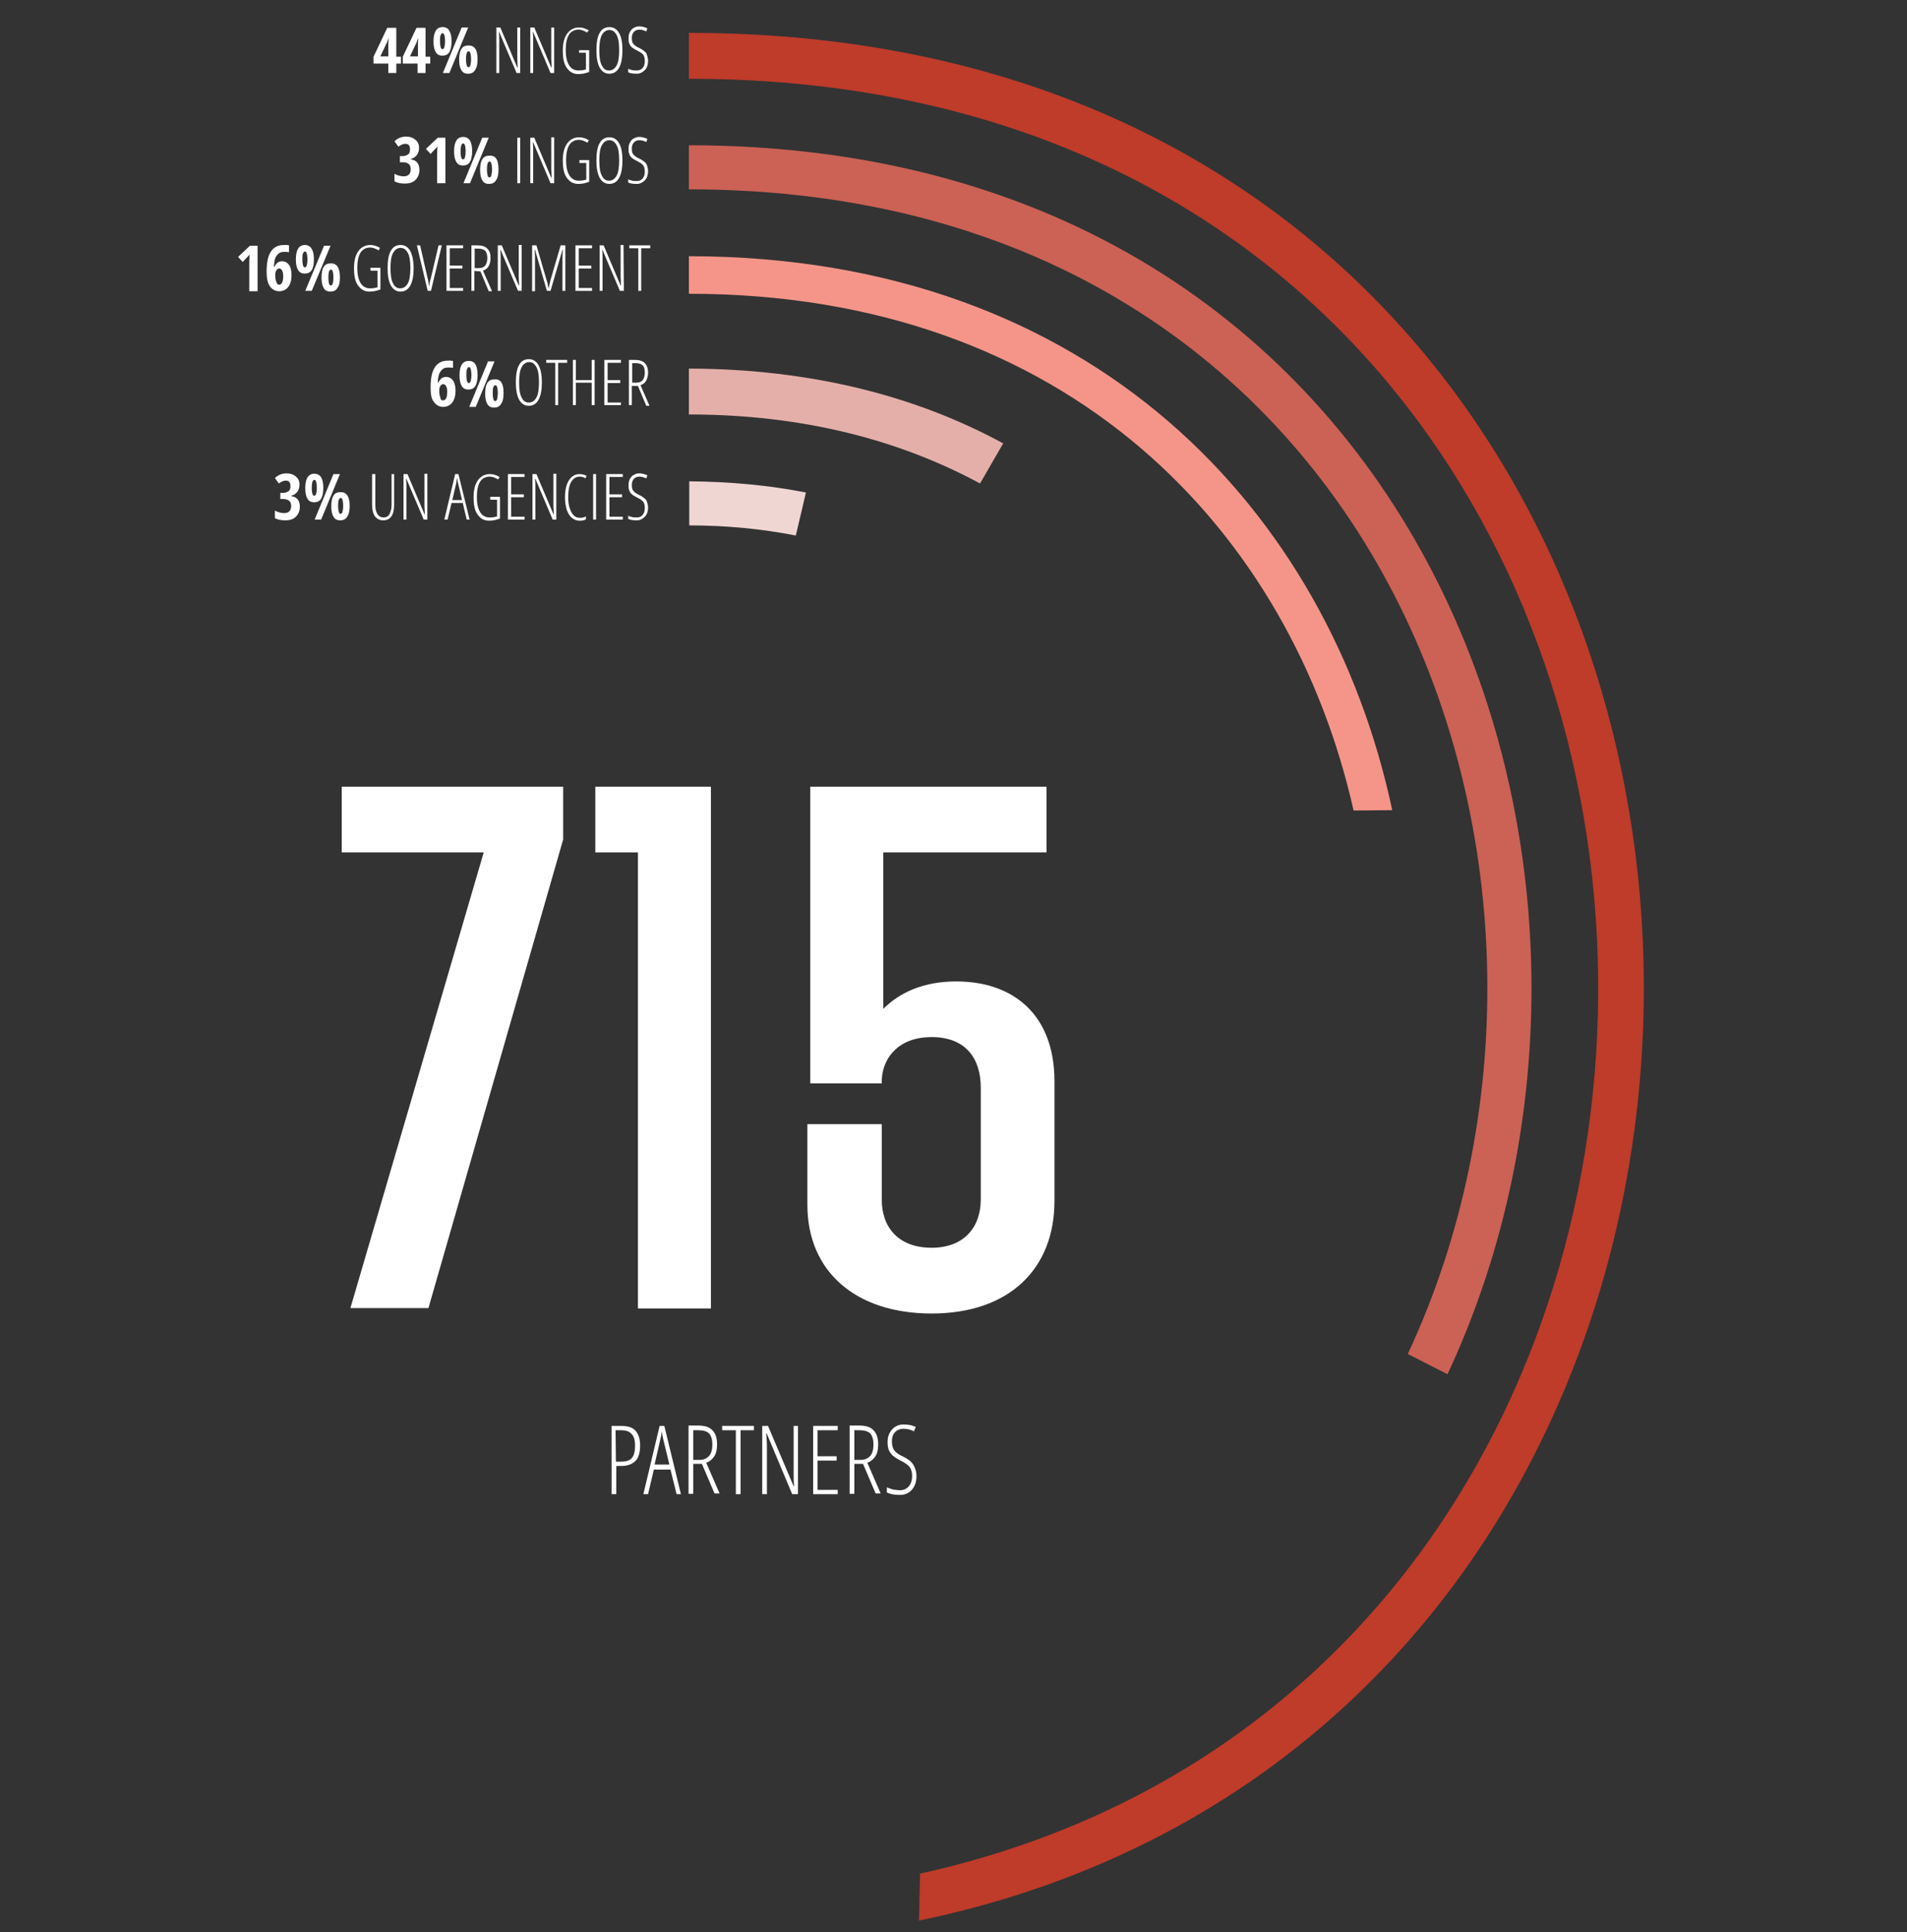 <?xml version="1.0" encoding="utf-8"?>
<!-- Generator: Adobe Illustrator 23.0.3, SVG Export Plug-In . SVG Version: 6.00 Build 0)  -->
<svg version="1.1" id="Layer_1" xmlns="http://www.w3.org/2000/svg" xmlns:xlink="http://www.w3.org/1999/xlink" x="0px" y="0px"
	 viewBox="0 0 527.9 534.7" style="enable-background:new 0 0 527.9 534.7;" xml:space="preserve">
<rect x="0" y="0" width="527.9" height="534.7" fill="#333333" stroke="none"/>
<style type="text/css">
	.st0{opacity:0.5;}
	.st1{fill:#BF331F;}
	.st2{fill:#FFFFFF;}
	.st3{fill:#F0D6D3;}
	.st4{fill:#E5AFA9;}
	.st5{fill:#CC6155;}
	.st6{fill:#BF3B2A;}
	.st7{fill:#F59589;}
</style>
<g>
	<g class="st0">
		<rect x="1246" y="314.8" class="st1" width="66.6" height="21.4"/>
		<rect x="1131.7" y="293.7" class="st1" width="69.7" height="42.2"/>
		<rect x="1018.8" y="226.1" class="st1" width="69.7" height="109.8"/>
		<rect x="907.5" y="129.6" class="st1" width="66.6" height="206.3"/>
		<rect x="793.2" y="45.9" class="st1" width="69.7" height="290"/>
	</g>
	<g>
		<path class="st2" d="M1277.1,287.2c-0.5,0.2-1.1,0.3-1.7,0.3c-0.7,0-1.2-0.1-1.7-0.3c-0.5-0.2-0.9-0.4-1.2-0.7
			c-0.3-0.3-0.6-0.7-0.8-1.2c-0.2-0.5-0.3-1-0.4-1.5c-0.1-0.6-0.1-1.2-0.1-1.9v-9.8h2.2v9.8c0,0.5,0,0.9,0,1.2c0,0.3,0.1,0.7,0.2,1
			c0.1,0.4,0.2,0.6,0.4,0.9c0.1,0.2,0.4,0.4,0.6,0.5c0.3,0.1,0.6,0.2,1,0.2s0.7-0.1,1-0.2s0.5-0.3,0.6-0.5c0.2-0.2,0.3-0.5,0.4-0.9
			s0.1-0.7,0.2-1c0-0.3,0-0.7,0-1.2v-9.8h2.2v9.8c0,0.7,0,1.3-0.1,1.9s-0.2,1.1-0.4,1.5c-0.2,0.5-0.5,0.9-0.8,1.2
			C1278,286.7,1277.6,287,1277.1,287.2z"/>
		<path class="st2" d="M1281.8,287.3v-15.2h1.6l3.8,9.4v-9.4h2.2v15.2h-1.5l-3.9-10.1v10.1H1281.8z"/>
		<path class="st2" d="M1247,308.1l3.3-15.2h2.2l3.3,15.2h-2.2l-0.8-3.8h-2.7l-0.8,3.8H1247z M1250.2,302.7h2.2l-1.1-6.5
			L1250.2,302.7z"/>
		<path class="st2" d="M1261,308.3c-0.7,0-1.3-0.1-1.8-0.3c-0.5-0.2-0.9-0.5-1.2-0.8c-0.3-0.3-0.6-0.8-0.8-1.3
			c-0.2-0.5-0.3-1.1-0.4-1.7s-0.1-1.3-0.1-2v-3.8c0-3.7,1.5-5.6,4.4-5.6c0.7,0,1.3,0.1,1.8,0.3c0.5,0.2,0.9,0.5,1.3,0.9
			c0.3,0.4,0.6,0.9,0.7,1.4c0.2,0.5,0.3,1.2,0.3,1.9c0,0.1,0,0.3,0,0.5h-2.2v-0.5c0-0.4,0-0.7-0.1-0.9c0-0.3-0.1-0.5-0.2-0.8
			c-0.1-0.2-0.2-0.5-0.3-0.6c-0.1-0.2-0.3-0.3-0.6-0.4c-0.2-0.1-0.5-0.1-0.8-0.1c-0.4,0-0.8,0.1-1.1,0.2c-0.3,0.2-0.5,0.4-0.7,0.7
			c-0.2,0.3-0.3,0.6-0.3,1c-0.1,0.4-0.1,0.8-0.1,1.3v4.9c0,0.4,0,0.7,0,1s0.1,0.6,0.1,0.9c0.1,0.3,0.1,0.6,0.2,0.8
			c0.1,0.2,0.2,0.4,0.4,0.6c0.2,0.2,0.4,0.3,0.6,0.4s0.5,0.1,0.8,0.1c0.4,0,0.7-0.1,0.9-0.2c0.3-0.1,0.5-0.3,0.6-0.5
			c0.2-0.2,0.3-0.5,0.4-0.9c0.1-0.3,0.2-0.7,0.2-1s0-0.7,0-1.2v-0.5h-2.2v-1.6h4.3v7.6h-1.6l-0.5-1.6
			C1262.7,307.7,1262,308.3,1261,308.3z"/>
		<path class="st2" d="M1267,308.1v-15.2h6v1.6h-3.8v4.9h2.7v1.6h-2.7v5.4h3.8v1.6h-6V308.1z"/>
		<path class="st2" d="M1274.3,308.1v-15.2h1.6l3.8,9.4v-9.4h2.2v15.2h-1.5l-3.9-10.1v10.1H1274.3z"/>
		<path class="st2" d="M1288,308.3c-0.6,0-1.2-0.1-1.7-0.3c-0.5-0.2-0.9-0.4-1.2-0.7c-0.3-0.3-0.6-0.7-0.8-1.2
			c-0.2-0.5-0.3-1-0.4-1.5s-0.1-1.2-0.1-1.8v-4.3c0-0.7,0-1.3,0.1-1.8s0.2-1.1,0.4-1.5c0.2-0.5,0.4-0.9,0.8-1.2
			c0.3-0.3,0.7-0.6,1.2-0.7c0.5-0.2,1-0.3,1.7-0.3s1.3,0.1,1.8,0.3c0.5,0.2,0.9,0.5,1.2,0.9c0.3,0.4,0.5,0.9,0.7,1.4
			s0.2,1.2,0.3,1.9c0,0.1,0,0.3,0,0.5h-2.2v-0.5c0-0.3,0-0.6,0-0.8c0-0.2,0-0.4-0.1-0.7c0-0.2-0.1-0.4-0.2-0.6
			c-0.1-0.1-0.2-0.3-0.3-0.4c-0.1-0.1-0.3-0.2-0.5-0.3c-0.2-0.1-0.4-0.1-0.7-0.1c-0.4,0-0.7,0.1-0.9,0.2c-0.3,0.1-0.4,0.3-0.6,0.4
			c-0.1,0.2-0.3,0.4-0.3,0.7c-0.1,0.3-0.1,0.6-0.1,0.9s0,0.6,0,1.1v5.4c0,0.4,0,0.7,0,1s0.1,0.6,0.2,0.9s0.2,0.5,0.4,0.7
			c0.1,0.2,0.3,0.4,0.6,0.5c0.2,0.1,0.5,0.2,0.8,0.2s0.6-0.1,0.8-0.2c0.2-0.1,0.4-0.3,0.5-0.5s0.2-0.4,0.3-0.7
			c0.1-0.3,0.1-0.6,0.1-0.9s0-0.6,0-1v-0.5h2.2v0.5c0,0.8-0.1,1.5-0.2,2.1s-0.4,1.1-0.7,1.6c-0.3,0.5-0.7,0.8-1.3,1
			C1289.4,308.1,1288.8,308.3,1288,308.3z"/>
		<path class="st2" d="M1293.6,308.1v-15.2h2.2v15.2H1293.6z"/>
		<path class="st2" d="M1298.1,308.1v-15.2h6v1.6h-3.8v4.9h2.7v1.6h-2.7v5.4h3.8v1.6h-6V308.1z"/>
		<path class="st2" d="M1309.4,308.3c-1.4,0-2.4-0.4-3.1-1.2c-0.7-0.8-1.1-1.9-1.2-3.3l2.2-0.5c0.1,2.2,0.8,3.3,2.2,3.3
			c1.1,0,1.6-0.5,1.6-1.6c0-0.3,0-0.6-0.1-0.9s-0.2-0.5-0.4-0.8c-0.2-0.2-0.3-0.4-0.5-0.6c-0.1-0.1-0.3-0.3-0.6-0.5l-2.7-2.2
			c-0.5-0.4-0.9-0.9-1.2-1.5c-0.3-0.6-0.4-1.3-0.4-2.1c0-1.1,0.3-2,1-2.7s1.6-1,2.8-1c1.2,0,2.2,0.3,2.9,0.9
			c0.7,0.6,1.2,1.5,1.3,2.6c0,0.1,0,0.3,0.1,0.5l-2.2,0.5c0-0.1,0-0.2,0-0.4c-0.1-0.7-0.3-1.2-0.6-1.7c-0.3-0.4-0.8-0.6-1.5-0.6
			c-0.5,0-0.9,0.1-1.2,0.4c-0.3,0.3-0.4,0.7-0.4,1.2c0,0.9,0.4,1.6,1.1,2.1l2.7,2.2c1.4,1.2,2.2,2.6,2.2,4.2c0,1.1-0.3,2-1,2.6
			C1311.4,307.9,1310.5,308.3,1309.4,308.3z"/>
	</g>
	<g>
		<path class="st2" d="M803.3,35.2V20h1.6l3.8,9.4V20h2.2v15.2h-1.5l-3.9-10.1v10.1H803.3z"/>
		<path class="st2" d="M813.1,35.2V20h1.6l3.8,9.4V20h2.2v15.2h-1.5l-3.9-10.1v10.1H813.1z"/>
		<path class="st2" d="M826.9,35.4c-0.7,0-1.3-0.1-1.8-0.3s-0.9-0.5-1.2-0.8s-0.6-0.8-0.8-1.3s-0.3-1.1-0.4-1.7
			c-0.1-0.6-0.1-1.3-0.1-2v-3.8c0-3.7,1.5-5.6,4.4-5.6c0.7,0,1.3,0.1,1.8,0.3c0.5,0.2,0.9,0.5,1.3,0.9c0.3,0.4,0.6,0.9,0.7,1.4
			c0.2,0.5,0.3,1.2,0.3,1.9c0,0.1,0,0.3,0,0.5H829v-0.5c0-0.4,0-0.7-0.1-0.9c0-0.3-0.1-0.5-0.2-0.8c-0.1-0.2-0.2-0.5-0.3-0.6
			c-0.1-0.2-0.3-0.3-0.6-0.4c-0.2-0.1-0.5-0.1-0.8-0.1c-0.4,0-0.8,0.1-1.1,0.2c-0.3,0.2-0.5,0.4-0.7,0.7c-0.2,0.3-0.3,0.6-0.3,1
			c-0.1,0.4-0.1,0.8-0.1,1.3v4.9c0,0.4,0,0.7,0,1s0.1,0.6,0.1,0.9c0.1,0.3,0.1,0.6,0.2,0.8c0.1,0.2,0.2,0.4,0.4,0.6
			c0.2,0.2,0.4,0.3,0.6,0.4c0.2,0.1,0.5,0.1,0.8,0.1c0.4,0,0.7-0.1,0.9-0.2c0.3-0.1,0.5-0.3,0.6-0.5c0.2-0.2,0.3-0.5,0.4-0.9
			c0.1-0.3,0.2-0.7,0.2-1s0-0.7,0-1.2v-0.5h-2.2v-1.6h4.3v7.6h-1.6l-0.5-1.6C828.7,34.8,828,35.4,826.9,35.4z"/>
		<path class="st2" d="M837,35.4c-0.8,0-1.4-0.1-2-0.3c-0.5-0.2-1-0.6-1.3-1s-0.6-1-0.7-1.6c-0.1-0.6-0.2-1.3-0.2-2.1v-5.5
			c0-0.8,0.1-1.5,0.2-2.1c0.1-0.6,0.4-1.1,0.7-1.5s0.8-0.8,1.3-1s1.2-0.3,2-0.3c1.5,0,2.5,0.4,3.2,1.3c0.7,0.8,1,2.1,1,3.7v5.5
			c0,0.8-0.1,1.5-0.2,2.1c-0.2,0.6-0.4,1.1-0.7,1.6c-0.3,0.4-0.8,0.8-1.3,1C838.4,35.3,837.7,35.4,837,35.4z M835.4,32.9
			c0.3,0.5,0.8,0.7,1.6,0.7s1.3-0.2,1.6-0.7s0.4-1.1,0.4-2v-6.6c0-0.9-0.1-1.5-0.4-2c-0.3-0.4-0.8-0.7-1.6-0.7s-1.3,0.2-1.6,0.7
			c-0.3,0.4-0.4,1.1-0.4,2v6.6C834.9,31.8,835.1,32.4,835.4,32.9z"/>
		<path class="st2" d="M845.8,35.4c-0.9,0-1.6-0.3-2.1-0.8s-0.9-1.2-1.1-2.1l1.6-0.5c0.4,1.1,0.9,1.6,1.6,1.6c0.3,0,0.6-0.1,0.8-0.3
			s0.3-0.5,0.3-0.8c0-0.5-0.2-0.9-0.5-1.3l-2.2-1.6c-0.2-0.2-0.4-0.3-0.6-0.5c-0.2-0.1-0.3-0.3-0.5-0.5s-0.3-0.4-0.4-0.7
			c-0.1-0.3-0.1-0.5-0.1-0.8c0-0.9,0.3-1.6,0.9-2.1c0.6-0.5,1.4-0.7,2.4-0.7c0.5,0,0.9,0.1,1.3,0.2c0.4,0.2,0.7,0.4,1,0.6
			c0.3,0.3,0.5,0.6,0.6,0.9c0.2,0.3,0.3,0.7,0.4,1.1l-1.6,0.5c-0.1-0.2-0.2-0.4-0.2-0.6c-0.1-0.2-0.2-0.3-0.3-0.5s-0.3-0.3-0.5-0.4
			S846.2,26,846,26c-0.3,0-0.6,0.1-0.8,0.3c-0.2,0.2-0.3,0.5-0.3,0.8s0.2,0.6,0.5,0.9l2.2,1.6c0.2,0.2,0.5,0.4,0.6,0.6
			c0.2,0.2,0.3,0.4,0.5,0.6s0.3,0.5,0.4,0.8c0.1,0.3,0.1,0.6,0.1,0.9c0,0.9-0.3,1.6-0.9,2.1C847.6,35.1,846.8,35.4,845.8,35.4z"/>
	</g>
	<g>
		<path class="st2" d="M921.4,123.7v-15.2h2.2v15.2H921.4z"/>
		<path class="st2" d="M925.9,123.7v-15.2h1.6l3.8,9.4v-9.4h2.2v15.2H932l-3.9-10.1v10.1H925.9z"/>
		<path class="st2" d="M939.7,123.8c-0.7,0-1.3-0.1-1.8-0.3c-0.5-0.2-0.9-0.5-1.2-0.8s-0.6-0.8-0.8-1.3s-0.3-1.1-0.4-1.7
			s-0.1-1.3-0.1-2v-3.8c0-3.7,1.5-5.6,4.4-5.6c0.7,0,1.3,0.1,1.8,0.3c0.5,0.2,0.9,0.5,1.3,0.9c0.3,0.4,0.6,0.9,0.7,1.4
			c0.2,0.5,0.3,1.2,0.3,1.9c0,0.1,0,0.3,0,0.5h-2.2v-0.5c0-0.4,0-0.7-0.1-0.9c0-0.3-0.1-0.5-0.2-0.8c-0.1-0.2-0.2-0.5-0.3-0.6
			c-0.1-0.2-0.3-0.3-0.6-0.4c-0.2-0.1-0.5-0.1-0.8-0.1c-0.4,0-0.8,0.1-1.1,0.2c-0.3,0.2-0.5,0.4-0.7,0.7c-0.2,0.3-0.3,0.6-0.3,1
			c-0.1,0.4-0.1,0.8-0.1,1.3v4.9c0,0.4,0,0.7,0,1s0.1,0.6,0.1,0.9c0.1,0.3,0.1,0.6,0.2,0.8c0.1,0.2,0.2,0.4,0.4,0.6s0.4,0.3,0.6,0.4
			c0.2,0.1,0.5,0.1,0.8,0.1c0.4,0,0.7-0.1,0.9-0.2c0.3-0.1,0.5-0.3,0.6-0.5c0.2-0.2,0.3-0.5,0.4-0.9c0.1-0.3,0.2-0.7,0.2-1
			s0-0.7,0-1.2v-0.5h-2.2V116h4.3v7.6h-1.6l-0.5-1.6C941.5,123.2,940.8,123.8,939.7,123.8z"/>
		<path class="st2" d="M949.8,123.8c-0.8,0-1.4-0.1-2-0.3c-0.5-0.2-1-0.6-1.3-1s-0.6-1-0.7-1.6c-0.1-0.6-0.2-1.3-0.2-2.1v-5.5
			c0-0.8,0.1-1.5,0.2-2.1c0.1-0.6,0.4-1.1,0.7-1.5s0.8-0.8,1.3-1s1.2-0.3,2-0.3c1.5,0,2.5,0.4,3.2,1.3s1,2.1,1,3.7v5.5
			c0,0.8-0.1,1.5-0.2,2.1c-0.2,0.6-0.4,1.1-0.7,1.6c-0.3,0.4-0.8,0.8-1.3,1C951.2,123.7,950.5,123.8,949.8,123.8z M948.2,121.4
			c0.3,0.5,0.8,0.7,1.6,0.7s1.3-0.2,1.6-0.7s0.4-1.1,0.4-2v-6.6c0-0.9-0.1-1.5-0.4-2c-0.3-0.4-0.8-0.7-1.6-0.7s-1.3,0.2-1.6,0.7
			c-0.3,0.4-0.4,1.1-0.4,2v6.6C947.7,120.2,947.9,120.9,948.2,121.4z"/>
		<path class="st2" d="M958.6,123.8c-0.9,0-1.6-0.3-2.1-0.8s-0.9-1.2-1.1-2.1l1.6-0.5c0.4,1.1,0.9,1.6,1.6,1.6
			c0.3,0,0.6-0.1,0.8-0.3c0.2-0.2,0.3-0.5,0.3-0.8c0-0.5-0.2-0.9-0.5-1.3L957,118c-0.2-0.2-0.4-0.3-0.6-0.5
			c-0.2-0.1-0.3-0.3-0.5-0.5s-0.3-0.4-0.4-0.7c-0.1-0.3-0.1-0.5-0.1-0.8c0-0.9,0.3-1.6,0.9-2.1c0.6-0.5,1.4-0.7,2.4-0.7
			c0.5,0,0.9,0.1,1.3,0.2c0.4,0.2,0.7,0.4,1,0.6c0.3,0.3,0.5,0.6,0.6,0.9c0.2,0.3,0.3,0.7,0.4,1.1l-1.6,0.5
			c-0.1-0.2-0.2-0.4-0.2-0.6c-0.1-0.2-0.2-0.3-0.3-0.5s-0.3-0.3-0.5-0.4s-0.4-0.1-0.6-0.1c-0.3,0-0.6,0.1-0.8,0.3
			c-0.2,0.2-0.3,0.5-0.3,0.8s0.2,0.6,0.5,0.9l2.2,1.6c0.2,0.2,0.5,0.4,0.6,0.6c0.2,0.2,0.3,0.4,0.5,0.6s0.3,0.5,0.4,0.8
			c0.1,0.3,0.1,0.6,0.1,0.9c0,0.9-0.3,1.6-0.9,2.1C960.4,123.6,959.6,123.8,958.6,123.8z"/>
	</g>
	<g>
		<path class="st2" d="M1150.5,284.6c-0.8,0-1.4-0.1-2-0.3c-0.5-0.2-1-0.6-1.3-1s-0.6-1-0.7-1.6s-0.2-1.3-0.2-2.1V274
			c0-0.8,0.1-1.5,0.2-2.1s0.4-1.1,0.7-1.5c0.3-0.4,0.8-0.8,1.3-1s1.2-0.3,2-0.3c1.5,0,2.5,0.4,3.2,1.3s1,2.1,1,3.7v5.5
			c0,0.8-0.1,1.5-0.2,2.1c-0.2,0.6-0.4,1.1-0.7,1.6c-0.3,0.4-0.8,0.8-1.3,1C1151.9,284.4,1151.2,284.6,1150.5,284.6z M1148.9,282.1
			c0.3,0.5,0.8,0.7,1.6,0.7c0.8,0,1.3-0.2,1.6-0.7c0.3-0.5,0.4-1.1,0.4-2v-6.6c0-0.9-0.1-1.5-0.4-2c-0.3-0.4-0.8-0.7-1.6-0.7
			c-0.8,0-1.3,0.2-1.6,0.7c-0.3,0.4-0.4,1.1-0.4,2v6.6C1148.4,281,1148.6,281.6,1148.9,282.1z"/>
		<path class="st2" d="M1158.2,284.4v-13.3h-2.7v-1.9h7.6v1.9h-2.7v13.3H1158.2z"/>
		<path class="st2" d="M1164.1,284.4v-15.2h2.2v6.5h3.8v-6.5h2.2v15.2h-2.2v-7.1h-3.8v7.1H1164.1z"/>
		<path class="st2" d="M1174.4,284.4v-15.2h6v1.6h-3.8v4.9h2.7v1.6h-2.7v5.4h3.8v1.6h-6V284.4z"/>
		<path class="st2" d="M1181.7,284.4v-15.2h2.7c1.6,0,2.8,0.3,3.7,0.9c0.8,0.6,1.2,1.7,1.2,3.1c0,0.9-0.2,1.7-0.5,2.3
			c-0.3,0.6-0.8,1-1.4,1.3l2.4,7.6h-2.2l-2.2-7.1h-1.6v7.1L1181.7,284.4L1181.7,284.4z M1183.9,275.7h0.5c0.9,0,1.6-0.2,2-0.6
			c0.5-0.4,0.7-1,0.7-1.9s-0.2-1.5-0.7-1.9s-1.1-0.6-2-0.6h-0.5V275.7z"/>
	</g>
	<g>
		<g>
			<path class="st2" d="M1013.8,201.7c-0.7,0-1.3-0.1-1.8-0.3s-0.9-0.5-1.2-0.8s-0.6-0.8-0.8-1.3s-0.3-1.1-0.4-1.7
				c-0.1-0.6-0.1-1.3-0.1-2v-3.8c0-3.7,1.5-5.6,4.4-5.6c0.7,0,1.3,0.1,1.8,0.3s0.9,0.5,1.3,0.9c0.3,0.4,0.6,0.9,0.7,1.4
				c0.2,0.5,0.3,1.2,0.3,1.9c0,0.1,0,0.3,0,0.5h-2.2v-0.5c0-0.4,0-0.7-0.1-0.9c0-0.3-0.1-0.5-0.2-0.8c-0.1-0.2-0.2-0.5-0.3-0.6
				c-0.1-0.2-0.3-0.3-0.6-0.4c-0.2-0.1-0.5-0.1-0.8-0.1c-0.4,0-0.8,0.1-1.1,0.2c-0.3,0.2-0.5,0.4-0.7,0.7s-0.3,0.6-0.3,1
				c-0.1,0.4-0.1,0.8-0.1,1.3v4.9c0,0.4,0,0.7,0,1s0.1,0.6,0.1,0.9c0.1,0.3,0.1,0.6,0.2,0.8c0.1,0.2,0.2,0.4,0.4,0.6
				c0.2,0.2,0.4,0.3,0.6,0.4c0.2,0.1,0.5,0.1,0.8,0.1c0.4,0,0.7-0.1,0.9-0.2c0.3-0.1,0.5-0.3,0.6-0.5c0.2-0.2,0.3-0.5,0.4-0.9
				s0.2-0.7,0.2-1s0-0.7,0-1.2v-0.5h-2.2v-1.6h4.3v7.6h-1.6l-0.5-1.6C1015.6,201.1,1014.8,201.7,1013.8,201.7z"/>
			<path class="st2" d="M1023.8,201.7c-0.8,0-1.4-0.1-2-0.3c-0.5-0.2-1-0.6-1.3-1s-0.6-1-0.7-1.6c-0.1-0.6-0.2-1.3-0.2-2.1v-5.5
				c0-0.8,0.1-1.5,0.2-2.1c0.1-0.6,0.4-1.1,0.7-1.5s0.8-0.8,1.3-1s1.2-0.3,2-0.3c1.5,0,2.5,0.4,3.2,1.3s1,2.1,1,3.7v5.5
				c0,0.8-0.1,1.5-0.2,2.1c-0.2,0.6-0.4,1.1-0.7,1.6c-0.3,0.4-0.8,0.8-1.3,1C1025.2,201.6,1024.6,201.7,1023.8,201.7z M1022.3,199.2
				c0.3,0.5,0.8,0.7,1.6,0.7s1.3-0.2,1.6-0.7s0.4-1.1,0.4-2v-6.6c0-0.9-0.1-1.5-0.4-2c-0.3-0.4-0.8-0.7-1.6-0.7s-1.3,0.2-1.6,0.7
				c-0.3,0.4-0.4,1.1-0.4,2v6.6C1021.8,198.1,1022,198.8,1022.3,199.2z"/>
			<path class="st2" d="M1032.2,201.5l-3.3-15.2h2.2l1.6,8.1l0.6,3.8l0.6-3.8l1.6-8.1h2.2l-3.3,15.2H1032.2z"/>
			<path class="st2" d="M1038.8,201.5v-15.2h6v1.6h-3.8v4.9h2.7v1.6h-2.7v5.4h3.8v1.6L1038.8,201.5L1038.8,201.5z"/>
			<path class="st2" d="M1046.1,201.5v-15.2h2.7c1.6,0,2.8,0.3,3.7,0.9c0.8,0.6,1.2,1.7,1.2,3.1c0,0.9-0.2,1.7-0.5,2.3
				s-0.8,1-1.4,1.3l2.4,7.6h-2.2l-2.2-7.1h-1.6v7.1L1046.1,201.5L1046.1,201.5z M1048.3,192.8h0.5c0.9,0,1.6-0.2,2-0.6
				c0.5-0.4,0.7-1,0.7-1.9s-0.2-1.5-0.7-1.9s-1.1-0.6-2-0.6h-0.5V192.8z"/>
			<path class="st2" d="M1055.5,201.5v-15.2h1.6l3.8,9.4v-9.4h2.2v15.2h-1.5l-3.9-10.1v10.1H1055.5z"/>
			<path class="st2" d="M1065.3,201.5v-15.2h3l2.2,11.6l2.2-11.6h3v15.2h-2.2v-12l-2.2,12h-1.6l-2.2-12v12H1065.3z"/>
			<path class="st2" d="M1077.7,201.5v-15.2h6v1.6h-3.8v4.9h2.7v1.6h-2.7v5.4h3.8v1.6L1077.7,201.5L1077.7,201.5z"/>
			<path class="st2" d="M1085,201.5v-15.2h1.6l3.8,9.4v-9.4h2.2v15.2h-1.5l-3.9-10.1v10.1H1085z"/>
			<path class="st2" d="M1096.4,201.5v-13.3h-2.7v-1.9h7.6v1.9h-2.7v13.3H1096.4z"/>
		</g>
		<g>
			<path class="st2" d="M1022.3,222.4l3.3-15.2h2.2l3.3,15.2h-2.2l-0.8-3.8h-2.7l-0.8,3.8H1022.3z M1025.6,216.9h2.2l-1.1-6.5
				L1025.6,216.9z"/>
			<path class="st2" d="M1036.3,222.5c-0.7,0-1.3-0.1-1.8-0.3s-0.9-0.5-1.2-0.8c-0.3-0.3-0.6-0.8-0.8-1.3c-0.2-0.5-0.3-1.1-0.4-1.7
				c-0.1-0.6-0.1-1.3-0.1-2v-3.8c0-3.7,1.5-5.6,4.4-5.6c0.7,0,1.3,0.1,1.8,0.3s0.9,0.5,1.3,0.9c0.3,0.4,0.6,0.9,0.7,1.4
				c0.2,0.5,0.3,1.2,0.3,1.9c0,0.1,0,0.3,0,0.5h-2.2v-0.5c0-0.4,0-0.7-0.1-0.9c0-0.3-0.1-0.5-0.2-0.8c-0.1-0.2-0.2-0.5-0.3-0.6
				c-0.1-0.2-0.3-0.3-0.6-0.4c-0.2-0.1-0.5-0.1-0.8-0.1c-0.4,0-0.8,0.1-1.1,0.2c-0.3,0.2-0.5,0.4-0.7,0.7s-0.3,0.6-0.3,1
				c-0.1,0.4-0.1,0.8-0.1,1.3v4.9c0,0.4,0,0.7,0,1s0.1,0.6,0.1,0.9c0.1,0.3,0.1,0.6,0.2,0.8s0.2,0.4,0.4,0.6
				c0.2,0.2,0.4,0.3,0.6,0.4c0.2,0.1,0.5,0.1,0.8,0.1c0.4,0,0.7-0.1,0.9-0.2c0.3-0.1,0.5-0.3,0.6-0.5c0.2-0.2,0.3-0.5,0.4-0.9
				c0.1-0.3,0.2-0.7,0.2-1s0-0.7,0-1.2v-0.5h-2.2v-1.6h4.3v7.6h-1.6l-0.5-1.6C1038,221.9,1037.3,222.5,1036.3,222.5z"/>
			<path class="st2" d="M1042.4,222.4v-15.2h6v1.6h-3.8v4.9h2.7v1.6h-2.7v5.4h3.8v1.6L1042.4,222.4L1042.4,222.4z"/>
			<path class="st2" d="M1049.7,222.4v-15.2h1.6l3.8,9.4v-9.4h2.2v15.2h-1.5l-3.9-10.1v10.1H1049.7z"/>
			<path class="st2" d="M1063.3,222.5c-0.6,0-1.2-0.1-1.7-0.3s-0.9-0.4-1.2-0.7c-0.3-0.3-0.6-0.7-0.8-1.2c-0.2-0.5-0.3-1-0.4-1.5
				s-0.1-1.2-0.1-1.8v-4.3c0-0.7,0-1.3,0.1-1.8s0.2-1.1,0.4-1.5c0.2-0.5,0.4-0.9,0.8-1.2c0.3-0.3,0.7-0.6,1.2-0.7s1-0.3,1.7-0.3
				s1.3,0.1,1.8,0.3s0.9,0.5,1.2,0.9c0.3,0.4,0.5,0.9,0.7,1.4s0.2,1.2,0.3,1.9c0,0.1,0,0.3,0,0.5h-2.2v-0.5c0-0.3,0-0.6,0-0.8
				s0-0.4-0.1-0.7c0-0.2-0.1-0.4-0.2-0.6c-0.1-0.1-0.2-0.3-0.3-0.4c-0.1-0.1-0.3-0.2-0.5-0.3s-0.4-0.1-0.7-0.1
				c-0.4,0-0.7,0.1-0.9,0.2c-0.3,0.1-0.4,0.3-0.6,0.4c-0.1,0.2-0.3,0.4-0.3,0.7c-0.1,0.3-0.1,0.6-0.1,0.9c0,0.3,0,0.6,0,1.1v5.4
				c0,0.4,0,0.7,0,1s0.1,0.6,0.2,0.9c0.1,0.3,0.2,0.5,0.4,0.7c0.1,0.2,0.3,0.4,0.6,0.5c0.2,0.1,0.5,0.2,0.8,0.2s0.6-0.1,0.8-0.2
				c0.2-0.1,0.4-0.3,0.5-0.5s0.2-0.4,0.3-0.7c0.1-0.3,0.1-0.6,0.1-0.9s0-0.6,0-1V217h2.2v0.5c0,0.8-0.1,1.5-0.2,2.1
				s-0.4,1.1-0.7,1.6c-0.3,0.5-0.7,0.8-1.3,1C1064.7,222.4,1064.1,222.5,1063.3,222.5z"/>
			<path class="st2" d="M1068.9,222.4v-15.2h2.2v15.2H1068.9z"/>
			<path class="st2" d="M1073.4,222.4v-15.2h6v1.6h-3.8v4.9h2.7v1.6h-2.7v5.4h3.8v1.6L1073.4,222.4L1073.4,222.4z"/>
			<path class="st2" d="M1084.7,222.5c-1.4,0-2.4-0.4-3.1-1.2s-1.1-1.9-1.2-3.3l2.2-0.5c0.1,2.2,0.8,3.3,2.2,3.3
				c1.1,0,1.6-0.5,1.6-1.6c0-0.3,0-0.6-0.1-0.9c-0.1-0.3-0.2-0.5-0.4-0.8c-0.2-0.2-0.3-0.4-0.5-0.6c-0.1-0.1-0.3-0.3-0.6-0.5
				l-2.7-2.2c-0.5-0.4-0.9-0.9-1.2-1.5c-0.3-0.6-0.4-1.3-0.4-2.1c0-1.1,0.3-2,1-2.7s1.6-1,2.8-1c1.2,0,2.2,0.3,2.9,0.9
				c0.7,0.6,1.2,1.5,1.3,2.6c0,0.1,0,0.3,0.1,0.5l-2.2,0.5c0-0.1,0-0.2,0-0.4c-0.1-0.7-0.3-1.2-0.6-1.7c-0.3-0.4-0.8-0.6-1.5-0.6
				c-0.5,0-0.9,0.1-1.2,0.4c-0.3,0.3-0.4,0.7-0.4,1.2c0,0.9,0.4,1.6,1.1,2.1l2.7,2.2c1.4,1.2,2.2,2.6,2.2,4.2c0,1.1-0.3,2-1,2.6
				C1086.8,222.2,1085.8,222.5,1084.7,222.5z"/>
		</g>
	</g>
</g>
<g>
	<g>
		<g>
			<path class="st2" d="M111,17.6h-1.3v2.6h-2.2v-2.6h-4.1v-1.9l3.8-8h2.5v8h1.3C111,15.7,111,17.6,111,17.6z M107.5,15.6V13v-1.2
				l0.1-1.1h-0.1c-0.2,0.6-0.4,1.2-0.7,1.7l-1.5,3.2C105.3,15.6,107.5,15.6,107.5,15.6z"/>
			<path class="st2" d="M119.1,17.6h-1.3v2.6h-2.2v-2.6h-4.1v-1.9l3.8-8h2.5v8h1.3C119.1,15.7,119.1,17.6,119.1,17.6z M115.7,15.6
				V13v-1.2l0.1-1.1h-0.1c-0.2,0.6-0.4,1.2-0.7,1.7l-1.5,3.2C113.5,15.6,115.7,15.6,115.7,15.6z"/>
			<path class="st2" d="M125,11.4c0,1.3-0.2,2.3-0.6,3s-1.1,1-1.9,1c-0.9,0-1.5-0.3-1.9-1s-0.6-1.6-0.6-2.9c0-2.6,0.8-4,2.5-4
				C124.1,7.4,125,8.8,125,11.4z M121.8,11.4c0,0.8,0.1,1.4,0.2,1.7c0.1,0.4,0.3,0.5,0.5,0.5s0.4-0.2,0.5-0.5
				c0.1-0.4,0.2-0.9,0.2-1.7s-0.1-1.4-0.2-1.7c-0.1-0.4-0.3-0.5-0.5-0.5s-0.4,0.2-0.5,0.5C121.8,10,121.8,10.6,121.8,11.4z
				 M129.6,7.6l-5.2,12.6h-1.8l5.2-12.6C127.8,7.6,129.6,7.6,129.6,7.6z M132.2,16.4c0,1.3-0.2,2.3-0.7,3c-0.4,0.7-1.1,1-1.9,1
				c-0.9,0-1.5-0.3-1.9-1s-0.6-1.6-0.6-2.9s0.2-2.3,0.6-2.9c0.4-0.7,1-1,1.9-1C131.4,12.5,132.2,13.8,132.2,16.4z M129,16.4
				c0,0.8,0.1,1.4,0.2,1.7s0.3,0.5,0.5,0.5s0.4-0.2,0.5-0.5s0.2-0.9,0.2-1.7c0-0.8-0.1-1.4-0.2-1.7c-0.1-0.4-0.3-0.5-0.5-0.5
				s-0.4,0.2-0.5,0.5S129,15.6,129,16.4z"/>
			<path class="st2" d="M144.1,20.2H143l-4.8-11.3h-0.1c0.1,0.8,0.1,1.5,0.1,2.3v9h-0.8V7.6h1.1l4.7,11.1h0.1c0-0.9-0.1-1.7-0.1-2.4
				V7.6h0.8v12.6H144.1z"/>
			<path class="st2" d="M153.5,20.2h-1.1l-4.8-11.3h-0.1c0.1,0.8,0.1,1.5,0.1,2.3v9h-0.8V7.6h1.1l4.7,11.1h0.1
				c0-0.9-0.1-1.7-0.1-2.4V7.6h0.8v12.6H153.5z"/>
			<path class="st2" d="M160.3,13.9h2.8v6c-1,0.4-2,0.6-3,0.6c-1.4,0-2.4-0.6-3.2-1.7s-1.1-2.7-1.1-4.8c0-2,0.4-3.6,1.2-4.7
				s1.9-1.7,3.3-1.7c1,0,1.8,0.3,2.7,0.8L162.5,9c-0.8-0.5-1.6-0.8-2.3-0.8c-1.2,0-2.1,0.5-2.7,1.4c-0.6,1-0.9,2.4-0.9,4.2
				s0.3,3.2,0.9,4.2c0.6,1,1.5,1.5,2.6,1.5c0.8,0,1.5-0.1,2.1-0.3v-4.6h-1.9L160.3,13.9L160.3,13.9z"/>
			<path class="st2" d="M172.3,13.9c0,2.1-0.3,3.7-0.9,4.8c-0.6,1.1-1.5,1.7-2.7,1.7s-2.1-0.6-2.7-1.7c-0.6-1.1-0.9-2.7-0.9-4.8
				c0-2.2,0.3-3.8,0.9-4.8c0.6-1.1,1.5-1.6,2.7-1.6s2.1,0.6,2.7,1.7C172,10.2,172.3,11.8,172.3,13.9z M165.9,13.9
				c0,1.9,0.2,3.3,0.7,4.2c0.5,1,1.1,1.4,2,1.4s1.6-0.5,2.1-1.4s0.7-2.4,0.7-4.2c0-1.9-0.2-3.3-0.7-4.2s-1.1-1.4-2-1.4
				s-1.6,0.5-2.1,1.4C166.1,10.7,165.9,12.1,165.9,13.9z"/>
			<path class="st2" d="M179.4,16.9c0,1-0.3,1.9-0.9,2.5c-0.6,0.6-1.3,1-2.2,1c-1,0-1.8-0.1-2.4-0.4v-1c0.3,0.2,0.7,0.3,1.1,0.4
				c0.4,0.1,0.9,0.1,1.3,0.1c0.6,0,1.2-0.2,1.6-0.7c0.4-0.5,0.6-1.1,0.6-1.9c0-0.7-0.1-1.2-0.4-1.7c-0.3-0.4-0.9-0.8-1.7-1.2
				c-0.6-0.3-1.1-0.6-1.5-0.9c-0.3-0.3-0.6-0.7-0.7-1.1c-0.2-0.4-0.2-0.9-0.2-1.5s0.1-1.2,0.4-1.7c0.3-0.5,0.6-0.9,1.1-1.1
				c0.5-0.3,0.9-0.4,1.5-0.4c0.5,0,0.9,0.1,1.3,0.2c0.4,0.1,0.7,0.2,0.9,0.4l-0.3,0.8c-0.6-0.3-1.3-0.5-1.9-0.5
				c-0.6,0-1.1,0.2-1.5,0.6s-0.6,1-0.6,1.7s0.1,1.3,0.4,1.6c0.3,0.4,0.8,0.8,1.7,1.2c0.8,0.4,1.5,0.9,1.9,1.4
				C179.2,15.4,179.4,16.1,179.4,16.9z"/>
		</g>
	</g>
	<g>
		<g>
			<path class="st2" d="M116,40.9c0,0.8-0.2,1.5-0.6,2s-0.9,0.9-1.7,1.1v0.1c0.8,0.1,1.4,0.4,1.8,0.9s0.6,1.2,0.6,2
				c0,1.2-0.4,2.1-1.1,2.8s-1.7,1-3,1c-1.1,0-2-0.2-2.8-0.6v-2.1c0.4,0.2,0.8,0.4,1.2,0.5c0.4,0.1,0.9,0.2,1.3,0.2
				c0.7,0,1.2-0.2,1.5-0.5s0.5-0.8,0.5-1.5c0-1.3-0.8-1.9-2.3-1.9h-0.7v-1.7h0.7c0.7,0,1.2-0.2,1.6-0.5s0.5-0.8,0.5-1.4
				c0-0.5-0.1-0.9-0.3-1.1c-0.2-0.3-0.6-0.4-1-0.4c-0.6,0-1.3,0.3-1.9,0.8l-1.1-1.5c0.8-0.8,1.9-1.3,3.2-1.3c1.1,0,1.9,0.3,2.5,0.8
				C115.7,39.2,116,40,116,40.9z"/>
			<path class="st2" d="M123.3,50.7H121v-7.4c0-0.8,0-1.7,0.1-2.8c0,0.1-0.2,0.2-0.4,0.5c-0.3,0.3-0.8,0.8-1.5,1.6l-1.3-1.4l3.3-3.1
				h2.1C123.3,38.1,123.3,50.7,123.3,50.7z"/>
			<path class="st2" d="M130.7,41.8c0,1.3-0.2,2.3-0.6,3c-0.4,0.7-1.1,1-1.9,1c-0.9,0-1.5-0.3-1.9-1s-0.6-1.6-0.6-2.9
				c0-2.6,0.8-4,2.5-4C129.9,37.9,130.7,39.2,130.7,41.8z M127.5,41.9c0,0.8,0.1,1.4,0.2,1.7c0.1,0.4,0.3,0.5,0.5,0.5
				s0.4-0.2,0.5-0.5c0.1-0.4,0.2-0.9,0.2-1.7s-0.1-1.4-0.2-1.7c-0.1-0.4-0.3-0.5-0.5-0.5s-0.4,0.2-0.5,0.5S127.5,41.1,127.5,41.9z
				 M135.3,38.1l-5.2,12.6h-1.8l5.2-12.6H135.3z M138,46.9c0,1.3-0.2,2.3-0.7,3c-0.4,0.7-1.1,1-1.9,1c-0.9,0-1.5-0.3-1.9-1
				s-0.6-1.6-0.6-2.9c0-1.3,0.2-2.3,0.6-2.9c0.4-0.7,1-1,1.9-1C137.2,42.9,138,44.2,138,46.9z M134.8,46.9c0,0.8,0.1,1.4,0.2,1.7
				c0.1,0.4,0.3,0.5,0.5,0.5s0.4-0.2,0.5-0.5c0.1-0.4,0.2-0.9,0.2-1.7s-0.1-1.4-0.2-1.7c-0.1-0.4-0.3-0.5-0.5-0.5s-0.4,0.2-0.5,0.5
				S134.8,46.1,134.8,46.9z"/>
			<path class="st2" d="M143.2,50.7V38.1h0.8v12.6C144,50.7,143.2,50.7,143.2,50.7z"/>
			<path class="st2" d="M153.5,50.7h-1.1l-4.8-11.3h-0.1c0.1,0.8,0.1,1.5,0.1,2.3v9h-0.8V38.1h1.1l4.7,11.1h0.1
				c0-0.9-0.1-1.7-0.1-2.4V38h0.8v12.7H153.5z"/>
			<path class="st2" d="M160.3,44.3h2.8v6c-1,0.4-2,0.6-3,0.6c-1.4,0-2.4-0.6-3.2-1.7c-0.8-1.1-1.1-2.7-1.1-4.8c0-2,0.4-3.6,1.2-4.7
				c0.8-1.1,1.9-1.7,3.3-1.7c1,0,1.8,0.3,2.7,0.8l-0.4,0.7c-0.8-0.5-1.6-0.8-2.3-0.8c-1.2,0-2.1,0.5-2.7,1.4c-0.6,1-0.9,2.4-0.9,4.2
				s0.3,3.2,0.9,4.2c0.6,1,1.5,1.5,2.6,1.5c0.8,0,1.5-0.1,2.1-0.3v-4.6h-1.9v-0.8C160.4,44.3,160.3,44.3,160.3,44.3z"/>
			<path class="st2" d="M172.3,44.4c0,2.1-0.3,3.7-0.9,4.8c-0.6,1.1-1.5,1.7-2.7,1.7s-2.1-0.6-2.7-1.7c-0.6-1.1-0.9-2.7-0.9-4.8
				c0-2.2,0.3-3.8,0.9-4.8c0.6-1.1,1.5-1.6,2.7-1.6s2.1,0.6,2.7,1.7C172,40.7,172.3,42.3,172.3,44.4z M165.9,44.4
				c0,1.9,0.2,3.3,0.7,4.2c0.5,1,1.1,1.4,2,1.4s1.6-0.5,2.1-1.4s0.7-2.4,0.7-4.2c0-1.9-0.2-3.3-0.7-4.2s-1.1-1.4-2-1.4
				s-1.6,0.5-2.1,1.4C166.1,41.1,165.9,42.5,165.9,44.4z"/>
			<path class="st2" d="M179.4,47.4c0,1-0.3,1.9-0.9,2.5c-0.6,0.6-1.3,1-2.2,1c-1,0-1.8-0.1-2.4-0.4v-0.9c0.3,0.2,0.7,0.3,1.1,0.4
				c0.4,0.1,0.9,0.1,1.3,0.1c0.6,0,1.2-0.2,1.6-0.7c0.4-0.5,0.6-1.1,0.6-1.9c0-0.7-0.1-1.2-0.4-1.7c-0.3-0.4-0.9-0.8-1.7-1.2
				c-0.6-0.3-1.1-0.6-1.5-0.9c-0.3-0.3-0.6-0.7-0.7-1.1c-0.2-0.4-0.2-0.9-0.2-1.5s0.1-1.2,0.4-1.7c0.3-0.5,0.6-0.9,1.1-1.1
				c0.5-0.3,0.9-0.4,1.5-0.4c0.5,0,0.9,0.1,1.3,0.2c0.4,0.1,0.7,0.2,0.9,0.4l-0.3,0.8c-0.6-0.3-1.3-0.5-1.9-0.5
				c-0.6,0-1.1,0.2-1.5,0.6c-0.4,0.4-0.6,1-0.6,1.7s0.1,1.3,0.4,1.6c0.3,0.4,0.8,0.8,1.7,1.2c0.8,0.4,1.5,0.9,1.9,1.4
				C179.2,45.9,179.4,46.6,179.4,47.4z"/>
		</g>
	</g>
	<g>
		<g>
			<g>
				<g>
					<path class="st2" d="M102.5,74.1h2.8v6c-1,0.4-2,0.6-3,0.6c-1.4,0-2.4-0.6-3.2-1.7c-0.8-1.1-1.1-2.7-1.1-4.8
						c0-2,0.4-3.6,1.2-4.7c0.8-1.1,1.9-1.7,3.3-1.7c1,0,1.8,0.3,2.7,0.8l-0.4,0.7c-0.8-0.5-1.6-0.8-2.3-0.8c-1.2,0-2.1,0.5-2.7,1.4
						c-0.6,1-0.9,2.4-0.9,4.2c0,1.8,0.3,3.2,0.9,4.2s1.5,1.5,2.6,1.5c0.8,0,1.5-0.1,2.1-0.3v-4.6h-1.9L102.5,74.1L102.5,74.1z"/>
					<path class="st2" d="M114.5,74.2c0,2.1-0.3,3.7-0.9,4.8c-0.6,1.1-1.5,1.7-2.7,1.7s-2.1-0.6-2.7-1.7s-0.9-2.7-0.9-4.8
						c0-2.2,0.3-3.8,0.9-4.8c0.6-1.1,1.5-1.6,2.7-1.6s2.1,0.6,2.7,1.7C114.1,70.5,114.5,72.1,114.5,74.2z M108.1,74.2
						c0,1.9,0.2,3.3,0.7,4.2c0.5,1,1.1,1.4,2,1.4s1.6-0.5,2.1-1.4s0.7-2.4,0.7-4.2c0-1.9-0.2-3.3-0.7-4.2c-0.5-0.9-1.1-1.4-2-1.4
						s-1.6,0.5-2.1,1.4C108.3,70.9,108.1,72.3,108.1,74.2z"/>
					<path class="st2" d="M121.4,67.9h0.9l-3,12.6h-0.9l-3-12.6h0.9l2,8.8c0.2,0.7,0.3,1.2,0.3,1.5c0.1,0.3,0.1,0.7,0.2,1.2
						c0-0.3,0.1-0.7,0.1-1c0.1-0.3,0.1-0.6,0.2-0.8C119.2,77.4,119.9,74.2,121.4,67.9z"/>
					<path class="st2" d="M128.2,80.5h-4.6V67.9h4.6v0.8h-3.7v4.8h3.5v0.8h-3.5v5.4h3.7V80.5z"/>
					<path class="st2" d="M131.3,75v5.5h-0.8V67.9h1.7c1.2,0,2.1,0.3,2.7,0.9c0.6,0.6,0.9,1.4,0.9,2.6c0,0.9-0.2,1.6-0.5,2.2
						s-0.8,1-1.6,1.3l2.5,5.7h-0.9l-2.3-5.5L131.3,75L131.3,75z M131.3,74.2h1.2c0.8,0,1.4-0.2,1.8-0.7c0.4-0.5,0.6-1.2,0.6-2.1
						s-0.2-1.6-0.6-2c-0.4-0.4-1.1-0.6-2-0.6h-0.9v5.4C131.4,74.2,131.3,74.2,131.3,74.2z"/>
					<path class="st2" d="M144.5,80.5h-1.1l-4.8-11.3h-0.1c0.1,0.8,0.1,1.5,0.1,2.3v9h-0.8V67.9h1.1l4.7,11.1h0.1
						c0-0.9-0.1-1.7-0.1-2.4v-8.8h0.8v12.7C144.4,80.5,144.5,80.5,144.5,80.5z"/>
					<path class="st2" d="M151.4,80.5l-3.3-11.4H148c0.1,1.2,0.1,2,0.1,2.3v9.2h-0.8V67.9h1.2l2.8,9.6c0.3,0.8,0.4,1.6,0.5,2.2h0.1
						c0.1-0.4,0.2-1.1,0.5-2.2l2.8-9.6h1.3v12.6h-0.8v-9.1c0-0.4,0-1.1,0.1-2.3h-0.1l-3.3,11.4H151.4z"/>
					<path class="st2" d="M163.9,80.5h-4.6V67.9h4.6v0.8h-3.7v4.8h3.5v0.8h-3.5v5.4h3.7V80.5z"/>
					<path class="st2" d="M172.7,80.5h-1.1l-4.8-11.3h-0.1c0.1,0.8,0.1,1.5,0.1,2.3v9H166V67.9h1.1l4.7,11.1h0.1
						c0-0.9-0.1-1.7-0.1-2.4v-8.8h0.8L172.7,80.5C172.6,80.5,172.7,80.5,172.7,80.5z"/>
					<path class="st2" d="M177.5,80.5h-0.8V68.7h-2.5v-0.8h5.8v0.8h-2.5V80.5z"/>
				</g>
			</g>
			<g>
				<path class="st2" d="M71.3,80.6H69v-7.4c0-0.8,0-1.7,0.1-2.8c0,0.1-0.2,0.2-0.4,0.5c-0.3,0.3-0.8,0.8-1.5,1.6l-1.3-1.4l3.3-3.1
					h2.1C71.3,68,71.3,80.6,71.3,80.6z"/>
				<path class="st2" d="M73.8,75.2c0-2.6,0.4-4.4,1.2-5.6c0.8-1.2,2-1.8,3.6-1.8c0.3,0,0.5,0,0.8,0s0.5,0.1,0.6,0.1v1.9
					c-0.4-0.1-0.8-0.1-1.2-0.1c-0.7,0-1.2,0.1-1.6,0.4s-0.7,0.7-1,1.3c-0.2,0.6-0.3,1.4-0.4,2.4H76c0.2-0.5,0.5-0.8,0.8-1.1
					c0.3-0.2,0.8-0.4,1.2-0.4c0.8,0,1.5,0.3,2,1s0.7,1.7,0.7,2.9c0,1.3-0.3,2.4-0.9,3.2c-0.6,0.8-1.5,1.2-2.5,1.2
					c-1.1,0-2-0.5-2.6-1.4C74.1,78.4,73.8,77,73.8,75.2z M77.3,78.8c0.3,0,0.6-0.2,0.8-0.6c0.2-0.4,0.3-1,0.3-1.8
					c0-0.6-0.1-1.2-0.3-1.5c-0.2-0.4-0.5-0.6-0.8-0.6s-0.6,0.2-0.8,0.5c-0.2,0.3-0.3,0.8-0.3,1.3c0,0.8,0.1,1.5,0.3,1.9
					C76.6,78.5,76.9,78.8,77.3,78.8z"/>
				<path class="st2" d="M86.9,71.8c0,1.3-0.2,2.3-0.6,2.9c-0.4,0.7-1.1,1-1.9,1c-0.9,0-1.5-0.3-1.9-1s-0.6-1.6-0.6-2.9
					c0-2.6,0.8-4,2.5-4C86,67.8,86.9,69.1,86.9,71.8z M83.7,71.8c0,0.8,0.1,1.4,0.2,1.7c0.1,0.4,0.3,0.5,0.5,0.5s0.4-0.2,0.5-0.5
					c0.1-0.4,0.2-0.9,0.2-1.7c0-0.8-0.1-1.4-0.2-1.7c-0.1-0.4-0.3-0.5-0.5-0.5s-0.4,0.2-0.5,0.5C83.7,70.4,83.7,71,83.7,71.8z
					 M91.5,68l-5.2,12.5h-1.8L89.7,68H91.5z M94.1,76.8c0,1.3-0.2,2.3-0.7,2.9c-0.4,0.7-1.1,1-1.9,1c-0.9,0-1.5-0.3-1.9-1
					S89,78.1,89,76.8s0.2-2.3,0.6-2.9c0.4-0.7,1-1,1.9-1C93.3,72.8,94.1,74.2,94.1,76.8z M90.9,76.8c0,0.8,0.1,1.4,0.2,1.7
					c0.1,0.4,0.3,0.5,0.5,0.5s0.4-0.2,0.5-0.5c0.1-0.4,0.2-0.9,0.2-1.7c0-0.8-0.1-1.4-0.2-1.7c-0.1-0.4-0.3-0.5-0.5-0.5
					s-0.4,0.2-0.5,0.5C91,75.4,90.9,76,90.9,76.8z"/>
			</g>
		</g>
	</g>
	<g>
		<g>
			<path class="st2" d="M150,105.8c0,2.1-0.3,3.7-0.9,4.8c-0.6,1.1-1.5,1.7-2.7,1.7s-2.1-0.6-2.7-1.7c-0.6-1.1-0.9-2.7-0.9-4.8
				c0-2.2,0.3-3.8,0.9-4.8c0.6-1.1,1.5-1.6,2.7-1.6s2.1,0.6,2.7,1.7S150,103.8,150,105.8z M143.7,105.8c0,1.9,0.2,3.3,0.7,4.2
				c0.5,1,1.1,1.4,2,1.4s1.6-0.5,2.1-1.4s0.7-2.4,0.7-4.2c0-1.9-0.2-3.3-0.7-4.2c-0.5-0.9-1.1-1.4-2-1.4s-1.6,0.5-2.1,1.4
				C143.9,102.6,143.7,104,143.7,105.8z"/>
			<path class="st2" d="M154.5,112.1h-0.8v-11.7h-2.5v-0.8h5.8v0.8h-2.5V112.1z"/>
			<path class="st2" d="M164.6,112.1h-0.8v-6.2h-4.4v6.2h-0.8V99.6h0.8v5.6h4.4v-5.6h0.8V112.1z"/>
			<path class="st2" d="M171.9,112.1h-4.6V99.6h4.6v0.8h-3.7v4.8h3.5v0.8h-3.5v5.4h3.7V112.1z"/>
			<path class="st2" d="M174.9,106.6v5.5h-0.8V99.6h1.7c1.2,0,2.1,0.3,2.7,0.9c0.6,0.6,0.9,1.4,0.9,2.6c0,0.9-0.2,1.6-0.5,2.2
				s-0.8,1-1.6,1.3l2.5,5.7h-0.9l-2.3-5.5h-1.7L174.9,106.6L174.9,106.6z M174.9,105.9h1.2c0.8,0,1.4-0.2,1.8-0.7
				c0.4-0.5,0.6-1.2,0.6-2.1s-0.2-1.6-0.6-2c-0.4-0.4-1.1-0.6-2-0.6H175v5.4C175,105.9,174.9,105.9,174.9,105.9z"/>
			<path class="st2" d="M119.2,107.2c0-2.6,0.4-4.4,1.2-5.6s2-1.8,3.6-1.8c0.3,0,0.5,0,0.8,0s0.5,0.1,0.6,0.1v1.9
				c-0.4-0.1-0.8-0.1-1.2-0.1c-0.7,0-1.2,0.1-1.6,0.4s-0.7,0.7-1,1.3c-0.2,0.6-0.4,1.4-0.4,2.4h0.2c0.2-0.5,0.5-0.8,0.8-1.1
				c0.3-0.2,0.8-0.4,1.2-0.4c0.8,0,1.5,0.3,2,1s0.7,1.7,0.7,2.9c0,1.3-0.3,2.4-0.9,3.2c-0.6,0.8-1.5,1.2-2.5,1.2
				c-1.1,0-2-0.5-2.6-1.4C119.4,110.4,119.2,109.1,119.2,107.2z M122.7,110.8c0.3,0,0.6-0.2,0.8-0.6c0.2-0.4,0.3-1,0.3-1.8
				c0-0.6-0.1-1.2-0.3-1.5c-0.2-0.4-0.5-0.6-0.8-0.6s-0.6,0.2-0.8,0.5s-0.3,0.8-0.3,1.3c0,0.8,0.1,1.5,0.3,1.9
				C121.9,110.6,122.2,110.8,122.7,110.8z"/>
			<path class="st2" d="M132.2,103.8c0,1.3-0.2,2.3-0.6,3c-0.4,0.7-1.1,1-1.9,1c-0.9,0-1.5-0.3-1.9-1s-0.6-1.6-0.6-2.9
				c0-2.6,0.8-4,2.5-4C131.4,99.8,132.2,101.1,132.2,103.8z M129.1,103.8c0,0.8,0.1,1.4,0.2,1.7c0.1,0.4,0.3,0.5,0.5,0.5
				s0.4-0.2,0.5-0.5c0.1-0.4,0.2-0.9,0.2-1.7c0-0.8-0.1-1.4-0.2-1.7c-0.1-0.4-0.3-0.5-0.5-0.5s-0.4,0.2-0.5,0.5
				C129.1,102.4,129.1,103,129.1,103.8z M136.9,100l-5.2,12.6h-1.8l5.2-12.6H136.9z M139.4,108.8c0,1.3-0.2,2.3-0.7,3
				c-0.4,0.7-1.1,1-1.9,1c-0.9,0-1.5-0.3-1.9-1s-0.6-1.6-0.6-2.9s0.2-2.3,0.6-2.9c0.4-0.7,1-1,1.9-1
				C138.7,104.8,139.4,106.2,139.4,108.8z M136.4,108.8c0,0.8,0.1,1.4,0.2,1.7c0.1,0.4,0.3,0.5,0.5,0.5s0.4-0.2,0.5-0.5
				c0.1-0.4,0.2-0.9,0.2-1.7c0-0.8-0.1-1.4-0.2-1.7c-0.1-0.4-0.3-0.5-0.5-0.5s-0.4,0.2-0.5,0.5C136.4,107.4,136.4,108,136.4,108.8z"
				/>
		</g>
	</g>
	<g>
		<g>
			<path class="st2" d="M82.9,134.1c0,0.8-0.2,1.5-0.6,2s-0.9,0.9-1.7,1.1v0.1c0.8,0.1,1.4,0.4,1.8,0.9s0.6,1.2,0.6,2
				c0,1.2-0.4,2.1-1.1,2.8s-1.7,1-3,1c-1.1,0-2-0.2-2.8-0.6v-2.1c0.4,0.2,0.8,0.4,1.2,0.5c0.4,0.1,0.9,0.2,1.3,0.2
				c0.7,0,1.2-0.2,1.5-0.5s0.5-0.8,0.5-1.5c0-1.3-0.8-1.9-2.3-1.9h-0.7v-1.7h0.7c0.7,0,1.2-0.2,1.6-0.5s0.5-0.8,0.5-1.4
				c0-0.5-0.1-0.9-0.3-1.1c-0.2-0.3-0.6-0.4-1-0.4c-0.6,0-1.3,0.3-1.9,0.8l-1.1-1.5c0.8-0.8,1.9-1.3,3.2-1.3c1.1,0,1.9,0.3,2.5,0.8
				C82.6,132.4,82.9,133.1,82.9,134.1z"/>
			<path class="st2" d="M89.5,135c0,1.3-0.2,2.3-0.6,3s-1.1,1-1.9,1c-0.9,0-1.5-0.3-1.9-1s-0.6-1.6-0.6-2.9c0-2.6,0.8-4,2.5-4
				S89.5,132.4,89.5,135z M86.3,135c0,0.8,0.1,1.4,0.2,1.7c0.1,0.4,0.3,0.5,0.5,0.5s0.4-0.2,0.5-0.5c0.1-0.4,0.2-0.9,0.2-1.7
				s-0.1-1.4-0.2-1.7c-0.1-0.4-0.3-0.5-0.5-0.5s-0.4,0.2-0.5,0.5S86.3,134.2,86.3,135z M94.1,131.2l-5.2,12.6h-1.8l5.2-12.6H94.1z
				 M96.8,140c0,1.3-0.2,2.3-0.7,3c-0.4,0.7-1.1,1-1.9,1c-0.9,0-1.5-0.3-1.9-1s-0.6-1.6-0.6-2.9c0-1.3,0.2-2.3,0.6-2.9
				c0.4-0.7,1-1,1.9-1C95.9,136.1,96.8,137.4,96.8,140z M93.6,140c0,0.8,0.1,1.4,0.2,1.7c0.1,0.4,0.3,0.5,0.5,0.5s0.4-0.2,0.5-0.5
				c0.1-0.4,0.2-0.9,0.2-1.7s-0.1-1.4-0.2-1.7c-0.1-0.4-0.3-0.5-0.5-0.5s-0.4,0.2-0.5,0.5C93.6,138.7,93.6,139.2,93.6,140z"/>
			<path class="st2" d="M109.1,131.2v8.5c0,2.8-1,4.3-3,4.3c-1,0-1.8-0.4-2.3-1.1c-0.5-0.7-0.8-1.8-0.8-3.2v-8.5h0.9v8.6
				c0,1.1,0.2,1.9,0.6,2.5s1,0.9,1.7,0.9s1.3-0.3,1.6-0.9s0.6-1.4,0.6-2.5v-8.6H109.1z"/>
			<path class="st2" d="M118.4,143.8h-1.1l-4.8-11.3h-0.1c0.1,0.8,0.1,1.5,0.1,2.3v9h-0.8v-12.6h1.1l4.7,11.1h0.1
				c0-0.9-0.1-1.7-0.1-2.4v-8.8h0.8v12.7H118.4z"/>
			<path class="st2" d="M129.2,143.8l-1.1-4.6H125l-1.1,4.6H123l3-12.6h0.9l3.1,12.6H129.2z M127.9,138.4l-1.1-4.7
				c-0.1-0.5-0.2-1-0.3-1.5c-0.1,0.5-0.1,1-0.2,1.5l-1.1,4.7H127.9z"/>
			<path class="st2" d="M135.6,137.5h2.8v6c-1,0.4-2,0.6-3,0.6c-1.4,0-2.4-0.6-3.2-1.7c-0.8-1.1-1.1-2.7-1.1-4.8
				c0-2,0.4-3.6,1.2-4.7c0.8-1.1,1.9-1.7,3.3-1.7c1,0,1.8,0.3,2.7,0.8l-0.4,0.7c-0.8-0.5-1.6-0.8-2.3-0.8c-1.2,0-2.1,0.5-2.7,1.4
				c-0.6,1-0.9,2.4-0.9,4.2s0.3,3.2,0.9,4.2c0.6,1,1.5,1.5,2.6,1.5c0.8,0,1.5-0.1,2.1-0.3v-4.6h-1.9v-0.8L135.6,137.5L135.6,137.5z"
				/>
			<path class="st2" d="M145.2,143.8h-4.6v-12.6h4.6v0.8h-3.7v4.8h3.5v0.8h-3.5v5.4h3.7V143.8z"/>
			<path class="st2" d="M154.1,143.8H153l-4.8-11.3h-0.1c0.1,0.8,0.1,1.5,0.1,2.3v9h-0.8v-12.6h1.1l4.7,11.1h0.1
				c0-0.9-0.1-1.7-0.1-2.4v-8.8h0.8v12.7H154.1z"/>
			<path class="st2" d="M160.4,131.9c-0.9,0-1.7,0.5-2.3,1.5s-0.8,2.4-0.8,4.2c0,1.2,0.1,2.2,0.4,3c0.3,0.9,0.6,1.5,1.1,2
				s1,0.7,1.7,0.7s1.2-0.1,1.7-0.4v0.8c-0.4,0.3-1,0.4-1.8,0.4s-1.5-0.3-2.1-0.8s-1.1-1.3-1.4-2.2c-0.3-1-0.5-2.1-0.5-3.5
				c0-2,0.4-3.6,1.1-4.7c0.7-1.1,1.7-1.7,2.9-1.7c0.8,0,1.4,0.2,2,0.5l-0.4,0.7C161.6,132,161,131.9,160.4,131.9z"/>
			<path class="st2" d="M164.2,143.8v-12.6h0.8v12.6H164.2z"/>
			<path class="st2" d="M172.4,143.8h-4.6v-12.6h4.6v0.8h-3.7v4.8h3.5v0.8h-3.5v5.4h3.7V143.8z"/>
			<path class="st2" d="M179.4,140.5c0,1-0.3,1.9-0.9,2.5c-0.6,0.6-1.3,1-2.2,1c-1,0-1.8-0.1-2.4-0.4v-0.9c0.3,0.2,0.7,0.3,1.1,0.4
				c0.4,0.1,0.9,0.1,1.3,0.1c0.6,0,1.2-0.2,1.6-0.7c0.4-0.5,0.6-1.1,0.6-1.9c0-0.7-0.1-1.2-0.4-1.7c-0.3-0.4-0.9-0.8-1.7-1.2
				c-0.6-0.3-1.1-0.6-1.5-0.9c-0.3-0.3-0.6-0.7-0.7-1.1c-0.2-0.4-0.2-0.9-0.2-1.5s0.1-1.2,0.4-1.7c0.3-0.5,0.6-0.9,1.1-1.1
				c0.5-0.3,0.9-0.4,1.5-0.4c0.5,0,0.9,0.1,1.3,0.2c0.4,0.1,0.7,0.2,0.9,0.4l-0.3,0.8c-0.6-0.3-1.3-0.5-1.9-0.5
				c-0.6,0-1.1,0.2-1.5,0.6c-0.4,0.4-0.6,1-0.6,1.7s0.1,1.3,0.4,1.6c0.3,0.4,0.8,0.8,1.7,1.2c0.8,0.4,1.5,0.9,1.9,1.4
				C179.2,139.1,179.4,139.7,179.4,140.5z"/>
		</g>
	</g>
	<g>
		<path class="st2" d="M133.9,235.9H94.6v-18.2h61.3v14.6L118.6,362H97L133.9,235.9z"/>
		<path class="st2" d="M176.6,235.9h-11.8v-18.2h32v144.4h-20.2V235.9z"/>
		<path class="st2" d="M223.5,311.1h20.6v21c0,7.2,4.3,13.2,13.8,13.2c8.9,0,13.6-5.6,13.6-13.4V301c0-8-4.1-14-13.6-14
			c-8.9,0-13.4,5.4-13.8,11.6v1.2h-19.8v-82.1h65.4v18.2h-45.2v43.3c4.5-4.5,11.1-7.6,20.2-7.6c15.9,0,27.2,9.3,27.2,27.6v33.2
			c0,18.6-12.4,31.1-34,31.1c-21,0-34.4-11.6-34.4-30.1V311.1z"/>
	</g>
	<g>
		<path class="st2" d="M177.2,400c0,1.9-0.4,3.4-1.3,4.3c-0.9,0.9-2.2,1.4-4,1.4h-1.3v7.8h-1.3v-18.9h2.6c1.8,0,3.2,0.4,4,1.3
			C176.7,396.8,177.2,398.1,177.2,400z M170.5,404.5h1.3c1.5,0,2.5-0.3,3.1-1s0.9-1.8,0.9-3.4c0-1.5-0.3-2.6-1-3.3
			c-0.6-0.7-1.6-1-3-1h-1.4L170.5,404.5L170.5,404.5z"/>
		<path class="st2" d="M187.3,413.5l-1.7-6.8H181l-1.6,6.8h-1.3l4.5-18.9h1.3l4.6,18.9H187.3z M185.3,405.3l-1.7-7
			c-0.2-0.8-0.3-1.5-0.4-2.2c-0.1,0.7-0.2,1.5-0.4,2.2l-1.6,7H185.3z"/>
		<path class="st2" d="M191.9,405.2v8.2h-1.3v-18.9h2.6c1.8,0,3.2,0.4,4,1.3c0.9,0.9,1.3,2.2,1.3,3.9c0,1.3-0.2,2.4-0.7,3.2
			s-1.2,1.5-2.3,1.9l3.7,8.5h-1.4l-3.5-8.2h-2.4L191.9,405.2L191.9,405.2z M191.9,404h1.8c1.1,0,2-0.4,2.6-1.1s0.9-1.8,0.9-3.1
			c0-1.4-0.3-2.4-0.9-3.1c-0.6-0.6-1.6-0.9-3-0.9h-1.4L191.9,404L191.9,404z"/>
		<path class="st2" d="M205,413.5h-1.3v-17.7h-3.8v-1.2h8.8v1.2H205V413.5z"/>
		<path class="st2" d="M220.9,413.5h-1.6l-7.1-16.9h-0.1c0.1,1.2,0.2,2.3,0.2,3.4v13.5H211v-18.9h1.6l7.1,16.7h0.1
			c-0.1-1.4-0.1-2.6-0.1-3.5v-13.2h1.2L220.9,413.5L220.9,413.5z"/>
		<path class="st2" d="M231.9,413.5h-6.8v-18.9h6.8v1.2h-5.6v7.2h5.3v1.2h-5.3v8.1h5.6V413.5z"/>
		<path class="st2" d="M236.5,405.2v8.2h-1.3v-18.9h2.6c1.8,0,3.2,0.4,4,1.3c0.9,0.9,1.3,2.2,1.3,3.9c0,1.3-0.2,2.4-0.7,3.2
			c-0.5,0.8-1.2,1.5-2.3,1.9l3.7,8.5h-1.4l-3.5-8.2h-2.4L236.5,405.2L236.5,405.2z M236.5,404h1.8c1.1,0,2-0.4,2.6-1.1
			s0.9-1.8,0.9-3.1c0-1.4-0.3-2.4-0.9-3.1c-0.6-0.6-1.6-0.9-3-0.9h-1.4L236.5,404L236.5,404z"/>
		<path class="st2" d="M253.7,408.5c0,1.5-0.4,2.8-1.3,3.8c-0.9,1-2,1.4-3.3,1.4c-1.5,0-2.7-0.2-3.6-0.7v-1.4c0.4,0.2,1,0.4,1.7,0.6
			c0.7,0.1,1.3,0.2,2,0.2c1,0,1.8-0.4,2.4-1.1c0.6-0.7,0.9-1.7,0.9-2.8c0-1-0.2-1.9-0.7-2.5c-0.4-0.6-1.3-1.2-2.5-1.8
			c-1-0.5-1.7-1-2.2-1.4c-0.5-0.5-0.8-1-1.1-1.6c-0.2-0.6-0.3-1.3-0.3-2.2c0-0.9,0.2-1.8,0.6-2.5c0.4-0.7,0.9-1.3,1.6-1.7
			c0.7-0.4,1.4-0.6,2.2-0.6c0.7,0,1.4,0.1,2,0.2c0.6,0.2,1.1,0.3,1.4,0.5l-0.5,1.2c-1-0.5-1.9-0.7-2.9-0.7c-0.9,0-1.7,0.3-2.3,0.9
			s-0.9,1.5-0.9,2.5c0,1.1,0.2,1.9,0.6,2.5c0.4,0.6,1.2,1.2,2.5,1.8c1.3,0.6,2.2,1.3,2.8,2.2C253.4,406.3,253.7,407.3,253.7,408.5z"
			/>
	</g>
	<g>
		<path class="st3" d="M223.1,136.3c-0.9,4-1.9,7.9-2.8,11.9c-9.2-1.8-19-2.8-29.5-2.8c0-4.1,0-8.1,0-12.2
			C202.2,133.3,213,134.3,223.1,136.3z"/>
		<path class="st4" d="M277.7,122.7c-2.1,3.7-4.3,7.4-6.4,11.1c-22.2-12-49-19.1-80.6-19.1c0-4.2,0-8.4,0-12.7
			C224.8,102.1,253.8,109.7,277.7,122.7z"/>
		<path class="st5" d="M400.7,380.3c-3.7-1.9-7.3-3.7-11-5.6c61.2-130.9-5.1-322.3-199-322.3c0-4.1,0-8.1,0-12.2
			C395.3,40.3,465.3,242.2,400.7,380.3z"/>
		<g>
			<path class="st6" d="M254.7,518.5c270.1-59.6,248.7-496.7-64-496.7c0-4.2,0-8.4,0-12.7c329.8,0,351,462.8,63.7,522.4L254.7,518.5
				z"/>
		</g>
		<g>
			<path class="st7" d="M374.7,224.3c-17.3-76.9-78.6-143-184-143c0-3.5,0-6.9,0-10.4C303,71,367.9,142,385.4,224.2L374.7,224.3z"/>
		</g>
	</g>
</g>
</svg>
